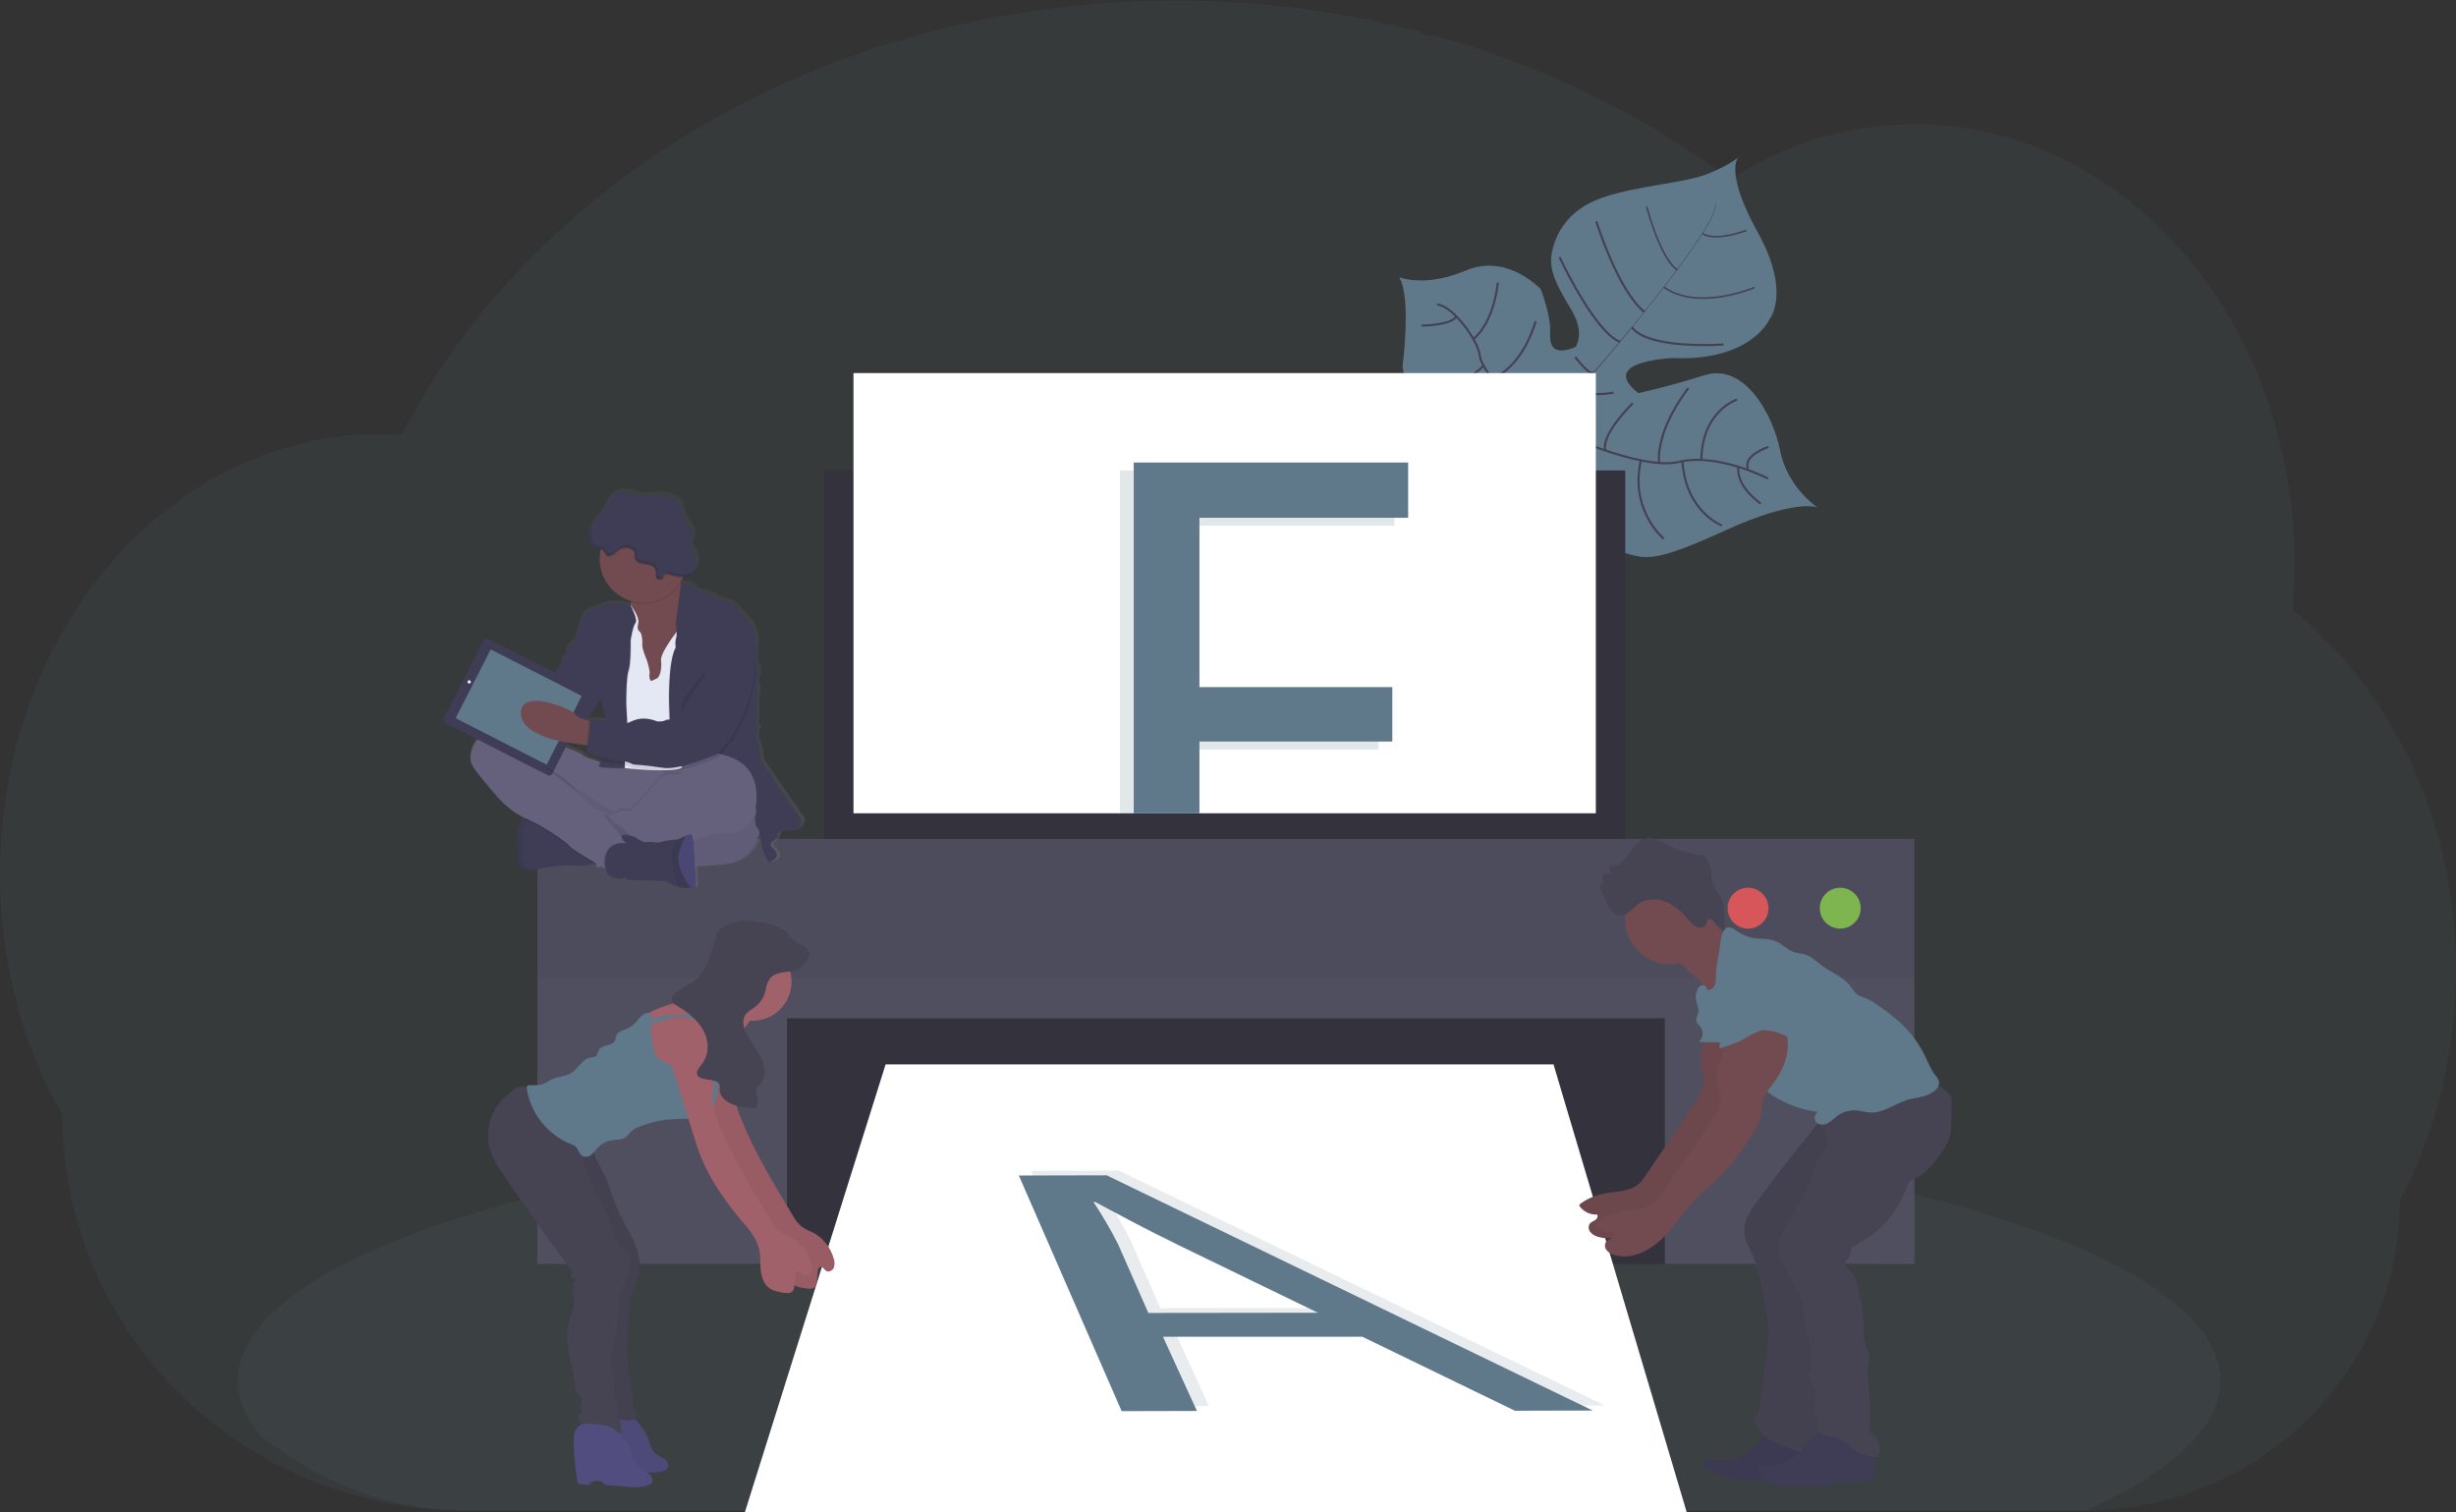 <?xml version="1.0" encoding="utf-8"?>
<!-- Generator: Adobe Illustrator 23.0.1, SVG Export Plug-In . SVG Version: 6.00 Build 0)  -->
<svg version="1.1" id="a281da36-03ff-4df9-8bcc-0ac71230b2d7"
	 xmlns="http://www.w3.org/2000/svg" xmlns:xlink="http://www.w3.org/1999/xlink" x="0px" y="0px" viewBox="0 0 1177.8 725.2"
	 style="enable-background:new 0 0 1177.8 725.2;" xml:space="preserve">
<rect x="0" y="0" width="1177.8" height="725.2" fill="#333333" stroke="none"/>
<style type="text/css">
	.st0{opacity:0.1;fill:#5F788A;enable-background:new    ;}
	.st1{fill:#5F788A;}
	.st2{fill:#444053;}
	.st3{fill:none;stroke:#444053;stroke-miterlimit:10;}
	.st4{fill:none;stroke:#444053;stroke-width:0.75;stroke-miterlimit:10;}
	.st5{fill:#33323D;}
	.st6{fill:#FFFFFF;}
	.st7{fill:#504F60;}
	.st8{opacity:0.1;fill:#33323D;enable-background:new    ;}
	.st9{opacity:0.8;fill:#8CCF4D;enable-background:new    ;}
	.st10{opacity:0.8;fill:#FA5959;enable-background:new    ;}
	.st11{fill:#714B4F;}
	.st12{opacity:5.000000e-02;enable-background:new    ;}
	.st13{fill:#3F3D56;}
	.st14{fill:#464353;}
	.st15{fill:url(#SVGID_1_);}
	.st16{fill:#65617D;}
	.st17{opacity:0.1;enable-background:new    ;}
	.st18{fill:#E3E8F4;}
	.st19{fill:#E6E8EC;}
	.st20{fill:#565387;}
	.st21{opacity:0.1;}
	.st22{fill:#A1616A;}
	.st23{fill:#514E7F;}
	.st24{opacity:0.14;}
	.st25{opacity:0.18;}
</style>
<title>printing invoices</title>
<path class="st0" d="M1177.8,465.3c0,19.6-2.4,39.2-7.1,58.2c-1.6,6.4-3.4,12.7-5.5,18.9c-2.6,7.6-5.6,15-8.9,22.3
	c-1.7,3.7-3.5,7.3-5.4,10.8c0,20.1-4.1,40-12.2,58.5c-14.6,33.1-40.5,59.8-73.2,75.4c-20.4,9.7-42.8,14.9-65.4,15H223.6
	c-34.6,0.1-68.5-9-98.4-26.3c-4.4-2.6-8.7-5.3-12.9-8.2c-9.1-6.3-17.7-13.3-25.6-21.1C76,658.4,66.5,646.7,58.6,634
	C39.9,604.3,30,569.9,30,534.8C11,501.5,0,461.7,0,418.9c0-54,17.6-103.3,46.4-140.5c6-7.8,12.6-15.1,19.7-21.9
	c7-6.7,14.5-12.9,22.5-18.5c6.4-4.4,13.1-8.5,20-12c2.9-1.5,5.8-2.9,8.7-4.1c2.6-1.1,5.2-2.2,7.9-3.2c3.2-1.2,6.4-2.3,9.7-3.3
	s6.5-1.9,9.6-2.7c4.7-1.1,9.4-2.1,14.2-2.8c4-0.6,8-1,12-1.3c3.2-0.2,6.4-0.4,9.6-0.4h1.8c3.6,0,7.1,0.1,10.6,0.4
	c0.4-0.7,0.8-1.5,1.1-2.2c1.4-2.7,2.9-5.3,4.3-7.9v-0.1c0.3-0.5,0.5-0.9,0.8-1.3c1.2-2.1,2.4-4.2,3.7-6.3c0.6-1,1.1-1.9,1.7-2.9
	c0.1-0.2,0.3-0.5,0.4-0.7c0.6-1,1.2-2,1.8-3c3.1-4.9,6.3-9.8,9.6-14.5c0.3-0.4,0.6-0.8,0.9-1.2c0.5-0.7,1-1.5,1.6-2.2
	c1.4-1.9,2.8-3.9,4.2-5.8c1-1.4,2-2.7,3.1-4c2.6-3.4,5.3-6.7,8-10s5.6-6.6,8.5-9.9c0.4-0.4,0.8-0.9,1.2-1.3l4.3-4.6l0,0
	c0.2-0.2,0.4-0.4,0.6-0.6l0,0c0.5-0.6,1-1.1,1.5-1.6c2.3-2.4,4.6-4.8,7-7.2c12.1-12,24.9-23.1,38.4-33.4c0.5-0.4,1.1-0.8,1.6-1.2
	c2.5-1.9,5.1-3.8,7.7-5.7c14.2-10.2,29-19.4,44.4-27.7c1.1-0.6,2.1-1.2,3.2-1.7c13.8-7.3,28-13.8,42.5-19.6c7.9-3.1,16-6,24.1-8.8
	c5.4-1.8,10.9-3.5,16.4-5c8.5-2.4,17.1-4.7,25.9-6.6c25.7-5.8,51.9-9.3,78.2-10.7c8-0.4,16.1-0.6,24.3-0.6
	c39.5-0.1,78.8,4.9,117,14.8c0.8,1.2,2.2,1.9,3.6,1.9h3.4c1.5,0.4,2.9,0.8,4.4,1.2c8.2,2.4,16.2,4.9,24.1,7.7l2,0.7
	c19.5,7,38.6,15.3,56.9,25c16.5,8.7,32.5,18.6,47.7,29.4c2.3,1.7,4.6,3.4,6.9,5.1c2.8-1.8,5.6-3.5,8.4-5.1
	c11-6.3,22.7-11.3,34.9-14.9c25.4-7.5,52.3-8.6,78.2-3.1c33.3,7.1,63.4,24.6,87.7,49.4c9.9,10.2,18.7,21.3,26.3,33.3
	c0.6,0.9,1.1,1.7,1.6,2.6c6.5,10.6,12.1,21.8,16.7,33.4c0.2,0.4,0.3,0.8,0.5,1.3c4.3,10.8,7.7,22,10.3,33.4c0.1,0.6,0.3,1.1,0.4,1.7
	c2.4,11,4.1,22.1,4.9,33.4c0,0.4,0,0.8,0.1,1.2c0.4,5.8,0.6,11.7,0.6,17.6c0,5.3-0.2,10.6-0.5,15.8c0,0.6-0.1,1.2-0.1,1.8
	c-0.1,1.5-0.2,3-0.3,4.5c7.6,6.2,14.8,12.9,21.4,20.2c2.9,3.2,5.7,6.5,8.5,9.9c8.3,10.4,15.6,21.6,21.8,33.4
	C1168.1,387.6,1177.8,425.1,1177.8,465.3z"/>
<path class="st0" d="M1064.8,662.1c0,22.7-23.6,44-64.7,62.3H223.6c-35.9,0-69.6-13-98.4-35.7c-7.3-8.6-11.1-17.5-11.1-26.7
	c0-24.2,26.6-46.7,72.7-65.8l0,0l1.3-0.5c13-5.3,27.5-10.4,43.4-15.1c0.4-0.1,0.8-0.2,1.2-0.4l0,0c12.6-3.7,26-7.2,40.2-10.5
	c0.5-0.1,0.9-0.2,1.3-0.3c5.5-1.3,11.1-2.5,16.8-3.7l0,0l2.2-0.5c41.5-8.6,88.8-15.5,140-20.1h0.1c7.2-0.7,14.4-1.3,21.8-1.8
	c8.1-0.7,16.4-1.2,24.7-1.7c6.4-0.4,12.8-0.8,19.3-1.1h0.1c29.2-1.5,59.3-2.2,90.2-2.2c76.3,0,148.3,4.7,212.2,13c0.1,0,0.1,0,0.2,0
	c9.8,1.3,19.5,2.6,28.9,4.1c2.7,0.4,5.4,0.8,8,1.3c10.6,1.7,20.9,3.5,31,5.4l0,0C988,584.7,1064.8,621.1,1064.8,662.1z"/>
<path class="st1" d="M871.5,243.3c0,0-10.6-4.3-44.2,11.1s-37.9,13.5-46.6,11.2s-13.6-2.9-22.9-15.8c0,0-6.6-35.7-13-41.3
	s-33.5,3.2-33.5,3.2s-32.5,7.5-38.7-36c0,0,4.4-32.7-1.6-42.8c0,0,12.1,5.2,32-3.2s35.9,9,35.9,9s5,13,4.5,20.8s2.7,10.7,12.2,6.9
	c0,0,4.7-6.6-1.9-17.6s-11.3-19.1-9.5-27.7s7.2-20.4,24.2-26.3s40.2-7,51.3-11.7s13.9-7.7,13.9-7.7s-6.8,6.9,9.3,35.9
	s5.8,41.6,5.8,41.6s-8.6,20.4-46.4,18.8c0,0-36.5,1.3-16.6,16.8c0,0,12.7-2.6,31.8-8.6s32.8,18.9,36.2,36.3S871.5,243.3,871.5,243.3
	z"/>
<path class="st2" d="M822.5,97.6l0.2-0.1c1.5,5.5-14.8,27.8-28.8,45.5l-0.2-0.1C813.4,118,823.6,101.9,822.5,97.6z"/>
<path class="st2" d="M794,142.6l0.1,0.2c-11.1,14.1-25.1,31-36.3,43.5c-1.1,1.2-2.1,2.4-3.2,3.7l-0.3-0.3c1-1.3,2.1-2.5,3.2-3.7
	C768.7,173.6,782.9,156.7,794,142.6z"/>
<path class="st2" d="M754.6,189.5l0.2,0.4c-20.4,25.5-21.7,65-21.8,65.3l-4.3-5C728.8,249.8,734.1,215.1,754.6,189.5z"/>
<path class="st3" d="M847.9,229.5c0,0-24-12.5-42.8-8s-61-15.9-61-15.9s-17.9-7.3-21.5-15.6c0,0-12.3-13-13-19.7
	S697,146.7,689.2,146"/>
<path class="st3" d="M844.4,241.5c0,0-12.1-8.2-10.7-17.7"/>
<path class="st3" d="M825.8,252c0,0-17.3-6.3-19-30.9"/>
<path class="st3" d="M797.9,258.4c0,0-16.5-13.7-11-37.7"/>
<path class="st3" d="M764.3,251.7c0,0-11-23.1-1.2-38.1"/>
<path class="st3" d="M848.1,214.3c0,0-12.5,4-9.8,10.6"/>
<path class="st3" d="M833,191.6c0,0-16.8,5.3-17.1,29"/>
<path class="st3" d="M809.7,186.1c0,0-15.3,18.8-14.1,35.9"/>
<path class="st3" d="M783,193.4c0,0-15.1,14.5-13.2,22.5"/>
<path class="st3" d="M773.8,188.3c0,0-14.2,2.5-16.2-2.1"/>
<path class="st3" d="M755.4,171.2c0,0,7.2,9.5,9,7.4"/>
<path class="st3" d="M826.5,165.2c0,0-35.8,2.6-43.9-8.2"/>
<path class="st3" d="M747.9,123.3c0,0,16.8,36.1,29,40.6"/>
<path class="st3" d="M765.5,106.1c0,0,10.3,33.2,23.1,43.5"/>
<path class="st4" d="M841.6,137.8c0,0-27.2,11.7-43.6-0.1"/>
<path class="st4" d="M789.7,99.1c0,0,6.2,24.4,14.6,30.3"/>
<path class="st4" d="M837.5,110.5c0,0-15.3,5.8-21,1.4"/>
<path class="st3" d="M742.3,179.2c0,0,0,21.3-5.8,22.8"/>
<path class="st3" d="M695,206.7c0,0,23,2,33.6-9.9"/>
<path class="st3" d="M736.4,154.1c0,0-5.6,21.5-20.9,27.4"/>
<path class="st3" d="M681.2,184c0,0,16.3,5.6,30.3-8.7"/>
<path class="st3" d="M718.3,135.5c0,0-1.5,18.3-11.5,26.9"/>
<path class="st3" d="M681.8,156.1c0,0,13.5,0.1,16.7-4.3"/>
<rect x="395.2" y="225.6" class="st5" width="384.2" height="193.9"/>
<rect x="275.5" y="478.4" class="st5" width="624.8" height="127.7"/>
<polygon class="st6" points="424.7,510.4 745,510.4 808.9,725.2 357.2,725.2 "/>
<polygon class="st7" points="257.7,402.3 257.7,468.6 257.7,482.6 257.7,606.1 377.4,606.1 377.4,488.3 798.4,488.3 798.4,606.1 
	918.1,606.1 918.1,482.6 918.1,468.6 918.1,402.3 "/>
<rect x="257.7" y="402.3" class="st8" width="660.4" height="66.3"/>
<circle class="st9" cx="882.5" cy="435.5" r="9.8"/>
<circle class="st10" cx="838.3" cy="435.5" r="9.8"/>
<path class="st11" d="M819.4,487.1c0.8,8.2-5.4,16.1-3.6,24.1c0.4,1.7,1.1,3.3,1.4,5c0.7,4.8-2.1,9.3-4.8,13.2l-23.2,34.2
	c-0.9,1.5-2,2.9-3.3,4.1c-4.5,4-11.1,3.5-16.9,4.7c-4.1,0.8-8,2.5-11.3,5c-0.3,0.2-0.4,0.7-0.2,1c2,2.7,5.1,4.2,8.4,4
	c0.6,0.8,0,2-0.8,2.6c-1.3,0.9-3,1.1-3.2,3.2c-0.1,0.7,0.1,1.5,0.4,2.1c0.9,1.4,2.4,2.4,4.1,2.8c8,2.5,16.7-1.9,22.8-7.7
	s10.3-13.3,16.3-19.3c3.3-3.3,7-6.2,10.4-9.4c6.7-6.4,12-14.2,17-22c1.7-2.3,2.9-4.8,3.7-7.5c0.6-2.7,0.3-5.5,1.1-8.1
	c0.9-3.5,3.5-6.2,5.6-9.1c4.1-5.7,6.9-12.6,6.3-19.6s-4.9-13.9-11.5-16.3c-2-0.8-4.3-1-6.4-0.4c-2.7,0.8-4.7,3.1-6.5,5.2l-4.4,5.1
	c-1.1,1.1-2,2.5-2.6,3.9c-0.6,1.5-0.2,3.2,0.9,4.3"/>
<path class="st12" d="M819.4,487.1c0.8,8.2-5.4,16.1-3.6,24.1c0.4,1.7,1.1,3.3,1.4,5c0.7,4.8-2.1,9.3-4.8,13.2l-23.2,34.2
	c-0.9,1.5-2,2.9-3.3,4.1c-4.5,4-11.1,3.5-16.9,4.7c-4.1,0.8-8,2.5-11.3,5c-0.3,0.2-0.4,0.7-0.2,1c2,2.7,5.1,4.2,8.4,4
	c0.6,0.8,0,2-0.8,2.6c-1.3,0.9-3,1.1-3.2,3.2c-0.1,0.7,0.1,1.5,0.4,2.1c0.9,1.4,2.4,2.4,4.1,2.8c8,2.5,16.7-1.9,22.8-7.7
	s10.3-13.3,16.3-19.3c3.3-3.3,7-6.2,10.4-9.4c6.7-6.4,12-14.2,17-22c1.7-2.3,2.9-4.8,3.7-7.5c0.6-2.7,0.3-5.5,1.1-8.1
	c0.9-3.5,3.5-6.2,5.6-9.1c4.1-5.7,6.9-12.6,6.3-19.6s-4.9-13.9-11.5-16.3c-2-0.8-4.3-1-6.4-0.4c-2.7,0.8-4.7,3.1-6.5,5.2l-4.4,5.1
	c-1.1,1.1-2,2.5-2.6,3.9c-0.6,1.5-0.2,3.2,0.9,4.3"/>
<path class="st13" d="M837,697.4c-5.1,3.1-11.4,3.3-17.3,2.6c-1-0.1-2.1-0.2-2.7,0.5c-0.9,1.1,0.2,2.6,1.2,3.5
	c3.5,2.6,7.6,4.3,11.9,4.9c3.8,0.5,7.7,0.8,11.6,0.8c10.6,0.2,21.3,0.4,31.8-1.2c0.6,0,1.2-0.2,1.7-0.5c0.7-0.5,1.1-1.2,1.3-2
	c0.7-2.7-0.7-5.7-2.8-7.5s-4.8-3-7.4-4l-9.2-3.6c-2.2-0.8-5.6-3.1-8-2.9C844.9,688.2,840.7,695.2,837,697.4z"/>
<path class="st12" d="M837,697.4c-5.1,3.1-11.4,3.3-17.3,2.6c-1-0.1-2.1-0.2-2.7,0.5c-0.9,1.1,0.2,2.6,1.2,3.5
	c3.5,2.6,7.6,4.3,11.9,4.9c3.8,0.5,7.7,0.8,11.6,0.8c10.6,0.2,21.3,0.4,31.8-1.2c0.6,0,1.2-0.2,1.7-0.5c0.7-0.5,1.1-1.2,1.3-2
	c0.7-2.7-0.7-5.7-2.8-7.5s-4.8-3-7.4-4l-9.2-3.6c-2.2-0.8-5.6-3.1-8-2.9C844.9,688.2,840.7,695.2,837,697.4z"/>
<path class="st14" d="M843.5,574.9c-3.8,5.1-7.8,11-6.9,17.3c0.5,3.4,2.4,6.4,3.8,9.6c1.8,4.3,3,8.8,3.9,13.4
	c1.4,6.7,2.9,13.4,3.8,20.2c1,7.7-3.7,29.9-4.1,37.6c-0.1,1.9-0.3,3.9-1.6,5.2c-0.5,0.5-1.2,1-1.4,1.7c-0.1,0.7,0,1.4,0.3,1.9
	c2.2,4.9,6.6,8.5,11.5,10.6s16.9,5.7,22.2,5.8c0.7,0.1,1.4,0,2.1-0.3c0.7-0.4,1.3-1.1,1.6-1.8c3.9-7.4,0.2-33.6,0.2-41.9
	c0-7,1.7-13.8,1.4-20.8c-0.3-5.6-1.7-11-2.3-16.6c-0.9-9.1,0.8-18.3,2.5-27.3c1.3-6.9,2.6-13.8,4.2-20.6c1-4.2,2.2-8.3,4.5-12
	c1.8-2.9,4.3-5.3,6.3-8c5.7-7.5,8.3-17,7.1-26.4c-0.1-0.9-13.3,3.3-14.5,3.8c-4.7,2-9.1,4.8-12.9,8.3c-3,2.9-5.5,6.8-8.1,10
	c-3.8,4.6-7.5,9.2-11.2,13.9C851.7,564.1,847.5,569.5,843.5,574.9z"/>
<path class="st12" d="M843.5,574.6c-3.8,5.1-7.8,11-6.9,17.3c0.5,3.4,2.4,6.4,3.8,9.6c1.8,4.3,3,8.8,3.9,13.4
	c1.4,6.7,2.9,13.4,3.8,20.2c1,7.7-3.7,29.9-4.1,37.6c-0.1,1.8-0.3,3.9-1.6,5.2c-0.5,0.5-1.2,1-1.4,1.7s0,1.4,0.3,2
	c2.2,4.9,6.6,8.5,11.5,10.6s16.9,4,22.2,4.2c0.7,0.1,1.4,0,2.1-0.3c0.7-0.4,1.3-1.1,1.6-1.8c3.9-7.4,0.2-31.9,0.2-40.3
	c0-7,1.7-13.8,1.4-20.8c-0.3-5.6-1.7-11-2.3-16.6c-0.9-9.1,0.8-18.3,2.5-27.2c1.3-6.9,2.6-13.8,4.2-20.6c1-4.2,2.2-8.3,4.5-12
	c1.8-2.9,4.3-5.3,6.3-7.9c5.7-7.5,8.3-17,7.1-26.4c-0.1-0.9-13.3,3.3-14.5,3.8c-4.7,2-9.1,4.8-12.9,8.3c-3,2.9-5.5,6.8-8.1,10
	c-3.8,4.6-7.5,9.2-11.2,13.9C851.6,563.8,847.5,569.2,843.5,574.6z"/>
<circle class="st11" cx="800.8" cy="440.9" r="21.5"/>
<path class="st11" d="M820.2,440c4,6.4,10.5,10.9,17.9,12.5l-1.6,5.9c-2.8,10.1-6,20.8-13.8,27.9c0.8-3.4-0.3-7.1-2.2-10.1
	c-2.1-2.9-4.5-5.4-7.3-7.6l-12.4-10.8c-0.4-0.3-0.7-0.6-0.9-1c-0.3-0.8-0.3-1.6,0-2.4c1.6-4.9,6.1-8,9.7-11.3
	c1.8-1.7,3.5-3.6,4.9-5.7C817,433.8,818.5,437.3,820.2,440z"/>
<path class="st14" d="M772.4,419.2l-0.5-4c3.4,0.9,6.6-2,8.8-5s4.2-6.5,7.5-7.8c4-1.5,8.3,0.9,12.1,2.9c4.3,2.4,9,3.9,13.9,4.5
	c0.8,0,1.6,0.2,2.3,0.4c2.5,0.9,3.7,4,4,6.9s0.3,5.9,1.5,8.4c0.9,1.9,2.5,3.3,3.5,5.2c2.6,5.1,0.1,12.1,2.9,17.1l-6.9-6.3
	c-0.6-0.6-1.5-1.2-2.2-0.7s-0.6,1.2-0.8,1.9c-0.7,2-3.1,2.6-4.9,1.8s-3.1-2.5-4.4-4c-3-3.6-6.7-6.8-11-8.3c-3.8-1.5-8-1.2-11.6,0.7
	c-3.2,1.8-5.6,6.1-9.5,6.2c-5.4,0.2-7.7-9.9-10.2-13.8c1.9-1.4,2.5-4,1.4-6.1C768.8,419,772.3,418.6,772.4,419.2z"/>
<path class="st13" d="M862.1,697.2c-4.3,3.8-9.8,5.9-15.5,5.8c-1.5,0-3.5,0.3-3.5,1.7c0,0.4,0.2,0.8,0.4,1.2c1.8,3,4.7,5.2,8,6.3
	c3.1,0.9,6.4,0.8,9.7,0.6l9.5-0.5c1.8-0.1,3.6-0.2,5.3-0.4s3.7-0.6,5.6-0.9c4.6-0.7,9.2-0.9,13.8-0.7c1.2,0,2.6,0,3.4-0.9
	s0.3-2.6,0.1-3.9c-0.6-2.7,0-5.6-0.5-8.4c-0.9-4.8-5.1-8.5-9.6-10.3c-4.3-1.6-11.8-3.5-15.8-0.8C868.6,689,866,693.7,862.1,697.2z"
	/>
<path class="st14" d="M871.5,535.6c0.8,4,4.7,7,4.8,11c0.1,3.2-2.2,6-3.9,8.8c-1.6,2.9-2.9,5.9-4,9c-3.2,8.1-7.1,15.8-11.7,23.2
	c-2.2,3.5-4.7,7.3-4.2,11.5c0.3,1.9,1,3.8,2,5.5l6.7,13.2c1.5,2.6,2.6,5.4,3.4,8.3c0.6,2.5,0.6,5.1,1,7.7c1,8.1,4.8,16.3,2.6,24.1
	c-0.2,0.7-0.9,1.5-1.4,1c2.2,4.1,4,8.2,3.8,12.9c-0.1,2.4-0.8,5,0.1,7.3c0.5,0.9,0.9,1.9,1,2.9c0,0.7-0.3,1.3-0.4,2
	c-0.2,1.9,1.5,3.4,3.3,4s3.7,0.5,5.5,1.1c3.5,1,5.9,4,8.9,6.1s6.6,3.2,10.2,3.3c0.5,0.1,1,0,1.5-0.3c0.5-0.5,0.8-1.1,0.8-1.8
	c0.3-3.4-1-6.7-3.7-8.8c-0.6-0.4-1-0.8-1.3-1.4c-0.2-0.5-0.2-1.1-0.1-1.6c0.5-7.3,0.4-14.6-0.4-21.8c-0.4-2.3-0.5-4.6-0.3-6.9
	c0.2-1.9,0.8-3.8,0.6-5.8s-1.2-3.7-1.8-5.5c-1-3.3-0.7-6.8-0.8-10.3c-0.2-6-1.5-11.9-2.9-17.7c-0.5-2.3-1.1-4.7-2.8-6.4
	c-1.4-1.4-3.6-2.8-3.1-4.8c0.3-0.7,0.7-1.4,1.3-1.9c1.3-1.6,1.9-3.7,1.6-5.8c1.2,0.3,2.5-0.3,3-1.4c10.8-5.1,19.5-15.3,23.4-26.6
	c0.2-0.8,0.6-1.6,1-2.4c1-1.4,2.7-2,4.3-2.8c4.8-2.4,8.2-7,11.3-11.5c1.8-2.6,3.6-5.3,4.3-8.3c0.4-2,0.6-4,0.6-6l0.3-10.4
	c0.1-0.7,0-1.4-0.2-2c-0.3-0.6-0.6-1.2-1.1-1.7c-2.9-3.1-6.8-5.2-11-6c-2.8-0.5-5.7-0.4-8.6-0.7c-5.6-0.5-11.1-2.2-16.6-1.8
	c-8.8,0.6-16.5,6.7-20.7,14.5C876.1,533.2,874.6,535.6,871.5,535.6z"/>
<path class="st1" d="M822.9,467.8c0.1,1.6-0.1,3.2-0.6,4.7c-0.7,1.5-2.4,2.6-3.9,2c0.5-1-0.8-2.2-1.9-2.1c-1.1,0.2-2,1-2.5,2.1
	c-0.7,1.5-1,3.2-0.7,4.8c0.3,2,1.5,4,1.2,6c-0.3,1.7-1.5,3.4-0.8,5c0.4,0.7,1,1.4,1.6,1.9c1.8,2.2,1.6,5.5-0.6,7.5l16.8,0.3
	c-0.6,2.8,0.6,5.7,2.1,8.2c8.2,13.9,22.4,23.1,38.3,25c-1.6,0.9-2.1,3-1.2,4.6c0.1,0.2,0.2,0.4,0.4,0.5c1.4,1.3,3.7,1.2,5.4,0.3
	s3.1-2.3,4.6-3.5c2.8-2,6.1-2.9,9.5-2.6c2.1,0.2,4.1,0.9,6.3,1c6.2,0.3,11.6-4.1,17.5-6c4.4-1.3,9.3-1.3,13-4.1
	c1.6-1.2,2.9-3.1,2.4-5c-0.4-1.1-1-2.1-1.8-2.9c-2.1-2.7-3.3-6-4.8-9.1c-3-6.1-7.1-11.6-12.1-16.2c-3.8-3.3-7.8-6.4-12-9.1
	c-1-0.8-2.1-1.4-3.3-2c-1.5-0.5-3-1.1-4.5-1.8c-2-1.2-3.1-3.4-4.6-5.2c-3.3-3.9-8.4-5.7-12.5-8.7c-2.8-2-5.2-4.7-8.5-5.7
	c-1.6-0.5-3.3-0.5-4.9-1c-3.6-1.1-6.3-4.3-9.8-5.6c-2.8-1-5.9-0.8-8.9-1.1c-3.3-0.4-6.4-1.6-9.1-3.5c-0.9-0.7-1.9-1.3-3-1.7
	c-4.5-1.4-4.9,7-5.3,9.9C824,459.2,822.9,463.5,822.9,467.8z"/>
<path class="st11" d="M827.3,495.9c0.8,8.2-5.4,16.1-3.6,24.1c0.4,1.7,1.1,3.3,1.4,5c0.8,4.8-2.1,9.3-4.8,13.2L797,572.3
	c-0.9,1.5-2,2.9-3.3,4.1c-4.5,4-11.1,3.5-16.9,4.7c-4.1,0.8-8,2.5-11.3,5c-0.3,0.2-0.4,0.7-0.2,1c1.9,2.7,5.1,4.2,8.4,4
	c0.6,0.8,0,2-0.8,2.6c-1.3,0.9-3,1.1-3.2,3.2c-0.1,0.7,0.1,1.5,0.4,2.1c0.9,1.4,2.4,2.4,4.1,2.8c8,2.5,16.7-1.9,22.8-7.7
	s10.3-13.3,16.3-19.3c3.3-3.3,7-6.2,10.3-9.4c6.7-6.4,12-14.2,17-22c1.6-2.3,2.9-4.8,3.7-7.5c0.6-2.7,0.3-5.5,1.1-8.1
	c0.9-3.5,3.5-6.2,5.6-9.1c4.1-5.7,6.9-12.6,6.3-19.6s-4.9-13.9-11.5-16.3c-2-0.8-4.3-1-6.4-0.4c-2.7,0.8-4.7,3.1-6.5,5.2l-4.4,5.1
	c-1.1,1.1-2,2.5-2.6,3.9c-0.6,1.5-0.2,3.2,0.9,4.3"/>
<path class="st1" d="M839,462.4c-3.1,0.2-6.4,0.5-8.6,2.7c-0.9,1-1.6,2.1-2.2,3.4c-2.1,4.3-4.1,8.7-4.3,13.5
	c-0.1,3.8,1,7.5,1.5,11.3c0.5,3.1-0.7,6.3-1,9.5c3.8-1.2,8.8-2.7,12.2-4.7c2.3-1.5,4.6-2.7,7.2-3.7c3.7-1.2,9.8,0.9,13.2,2.6
	c0.2-2.4-1.6-6.7-1.4-9.1c0-1,0.2-2,0.5-3c0.5-1,1.1-2,1.8-2.9c2.7-4.4,2.3-10.1-1.1-14c-3.1-3.5-7.9-4.8-12.5-5.3
	c-2.9-0.3-5.8-0.4-8.7-0.3"/>
<linearGradient id="SVGID_1_" gradientUnits="userSpaceOnUse" x1="316.863" y1="576.42" x2="316.863" y2="385.581" gradientTransform="matrix(1 0 0 1 -11.09 -151.42)">
	<stop  offset="0" style="stop-color:#808080;stop-opacity:0.25"/>
	<stop  offset="0.54" style="stop-color:#808080;stop-opacity:0.12"/>
	<stop  offset="1" style="stop-color:#808080;stop-opacity:0.1"/>
</linearGradient>
<path class="st15" d="M386,392.4l-19.7-28.6c0,0-0.4-7.1-1.7-8.7s-0.3-5.3-0.3-5.3s1.4-2,0.2-2.2c-1.2-0.2-0.2-4.7-0.2-4.7l-0.1-7.2
	c0,0,1.1-6.9,0.2-8.5c-0.6-0.9-0.5-2.1,0.1-3c0,0,1.1-4,0-5s-0.8-7.2-0.6-12c0.3-4.9-1.9-7.6-1.9-8.4s-7.3-7.9-7.3-8.6
	c0-0.6-4.6-3.3-7.4-4s-4.1-1.3-4-1.7s-4.3-1.8-4.3-1.8s-3.9-0.3-5.4-2.2s-6-2.5-6.1-2.5l-0.1-0.4c0-0.1,0-0.3-0.1-0.4
	c0.4-0.6,0.7-1.2,1-1.8l0.3-0.6c1.6,0,3.2-0.5,4.5-1.4c1.3-1.1,2.1-2.7,2.2-4.4c0.1-1.7-0.3-3.4-1.1-4.9c-0.8-1.7-2-3.4-1.6-5.2
	c0.2-0.8,0.6-1.5,0.9-2.2c0.4-1.5,0.1-3-0.7-4.4c-0.7-1.3-1.7-2.5-2.5-3.8c-1-1.7-1.7-3.5-2-5.4c-0.1-1-0.3-2-0.7-2.9
	c-0.4-0.7-1-1.2-1.6-1.6c-2.9-2.1-6.4-3.1-9.9-3c-2.5,0.1-5,0.8-7.5,0.5c-1.5-0.3-3-0.6-4.4-1.1c-3.1-0.9-6.7-1.3-9.4,0.5
	s-3.8,5.3-5.6,8c-1.6,2.4-4,4.4-5.2,7v-0.1c-0.3,0.6-0.5,1.2-0.7,1.9c-0.3,2-0.2,4.1,0.4,6.1c0.1,1.1,0.7,2,1.5,2.7
	c0.9,0.6,2.2,0.5,3.2,0.6l-0.1,0.5c-2.2,10.7,4.1,21.4,14.6,24.5c0,0.2,0,0.4,0,0.6c0,0.5,0,1.1-0.1,1.6l0,0c0,0-9.3-1.9-11.8-0.6
	s-7.4,2.3-8.1,3s-2.6,0.2-4.2,4.5s-1.8,8.7-4,10.8c-2.2,2-3.2,3.4-3.3,4.9c-0.1,1.5,0.3,1.8-0.5,2.3s-2,2.4-1.7,3.1
	c0.3,1-0.1,2.1-1,2.8c-0.9,0.6-1.4,1.7-1.3,2.8c0,0-0.6,2-1.9,2.5s-2.1,3.5-2.1,3.5L259,333l-8.3-9.2c-1.3-1.4-3.5-1.5-4.9-0.3
	l-4.1,3.7c-1.6,0.4-3,1.2-4.1,2.4c-0.9,0.9-1.6,2-2.1,3.1l-2.2,2c-1.4,1.8-1.7,4.2-0.6,6.3l5.3,5.9l0,0c-1.9,0.2-3.7,0.9-5.1,2.1
	c-7.9,7-8,13.4-6.8,16.4s11.2,14.3,11.2,14.3s5.8,7.6,14.3,11.6l0,0l-0.1,0.1c-0.2,0.2-0.3,0.4-0.5,0.6l-0.1,0.2l-0.1,0.2l-0.1,0.2
	c0,0.1-0.1,0.1-0.1,0.2l-0.2,0.3c0,0.1-0.1,0.1-0.1,0.2c-0.1,0.1-0.1,0.2-0.2,0.4c0,0,0,0.1-0.1,0.1c-0.1,0.2-0.2,0.3-0.2,0.5
	l-0.1,0.2c0,0.1-0.1,0.2-0.1,0.4c0,0.1-0.1,0.2-0.1,0.2l-0.1,0.4c0,0.1-0.1,0.2-0.1,0.3c0,0.1-0.1,0.3-0.1,0.4s0,0.2-0.1,0.3
	c0,0.1-0.1,0.4-0.1,0.7c0,0.1,0,0.2,0,0.3c0,0.1,0,0.3-0.1,0.5c0,0.2,0,0.2,0,0.3l-0.1,0.5v0.4c0,0.2,0,0.3,0,0.5s0,0.2,0,0.3
	c0,0.3,0,0.6,0,0.9c-0.2,10.8,0.5,12.3,0.5,12.3c0.8,2,2.7,3.4,4.9,3.7c0.5,0,1.1,0,1.6-0.1c4.8-0.8,16-2.8,20-2
	c2.4,0.4,6.8-0.2,9.9-0.8l0.8-0.2l0.6,1.8l1.8-0.5l1.5,0.9l1,0.6c1.8,6.2,9.2,4.1,9.2,4.1l1.8,1l17.8,0.5c2,1.2,4.1,2.2,6.3,3
	c0.3,0.1,0.6,0.2,0.9,0.2c1.7,0.1,3.3,0.2,5,0.1c1.4,0,2.4-0.1,2.4-0.1s-0.2-4.8-0.4-10.2c5.5-0.1,11-0.6,16.5-1.4
	c9.5-1.7,13.5-10.3,14.9-14.9c0.4,1.9,0.7,3.8,0.9,5.7c0.4,1.7,0.9,3.4,1.5,5c0.5,1.3,1.2,2.5,2,3.7c7-2.4,2.8-6,1.3-7.5
	s1-2.9,1-2.9s1.9-1.3,1.8-2.5s-0.3-2.5,6-2.4C386.4,397.6,386,392.4,386,392.4z M288.7,333.7c0.1,0.5,1,6.2,1.7,7.7
	c0.2,1,0.3,2,0.2,3c-3.7-0.3-7.6-0.5-7.6-0.5c0.1,0.1,0.2,0.3,0.2,0.5l-0.6-0.1l-0.8-0.2L288.7,333.7L288.7,333.7z M275.1,355.2
	l6.4,1l0.5,0.1c-0.2,1-0.3,2-0.3,3c0,0.1,0.1,0.2,0.4,0.3c-0.1,0.5-0.1,1-0.1,1.5c0.1,0.5,3.1,1.6,6.5,2.5c0,0.2-0.1,0.4-0.1,0.5
	l0,0c-3-1.6-7.8-2.3-8.4-3.5s-16.9-6.9-16.9-6.9l-1.6-0.8l4.3,0.8l1.2-0.1C269.7,354.4,272.4,354.9,275.1,355.2z"/>
<path class="st16" d="M365,396.4c0,0-2.5,15.4-15.5,17.7c-13,2.3-56.3,1.8-56.3,1.8s-24.8-3.6-33.7-24.5c-8.9-20.9-14.7-29.2-7-29.6
	c7.7-0.4,49.1,14,51.4,14.2C306.3,376.2,367.3,344.2,365,396.4z"/>
<path class="st12" d="M365,396.4c0,0-2.5,15.4-15.5,17.7c-13,2.3-56.3,1.8-56.3,1.8s-24.8-3.6-33.7-24.5c-8.9-20.9-14.7-29.2-7-29.6
	c7.7-0.4,49.1,14,51.4,14.2C306.3,376.2,367.3,344.2,365,396.4z"/>
<path class="st13" d="M248.9,413.6c0.8,2,2.7,3.4,4.8,3.6c0.5,0,1.1,0,1.6-0.1c4.8-0.8,15.9-2.7,19.8-2c2.4,0.4,6.7-0.2,9.8-0.8
	c2.1-0.4,3.6-0.8,3.6-0.8s-3.7-12.2-4.1-12.5c-0.4-0.4-16.5-10-16.5-10l-12.7-0.9l0,0c-1.7,0.3-3.2,1.2-4.3,2.5
	c-1.3,1.6-2.5,4.3-2.6,8.6C248.3,412,248.9,413.6,248.9,413.6z"/>
<path class="st12" d="M248.9,413.6c0.8,2,2.7,3.4,4.8,3.6c-1.2-1.6-2.4-3.3-3.4-5l0.1-8.9c-0.5-4.9,1.3-9.8,5-13.1l0,0
	c0,0-6.7,0.5-6.9,11.1S248.9,413.6,248.9,413.6z"/>
<path class="st17" d="M303.8,394.2l11.8-9.2l18.5-18.3l-5-0.2c-0.8,0.5-2.9,2-2.9,3.8c-0.1,2.2-5,0.2-7.6,1.4
	c-2.6,1.3-15.1,17.3-17.3,17.2s-3.9-1.1-4.9,0.5l-0.1,0.1L303.8,394.2z"/>
<path class="st17" d="M251,392.7c0.4,0.2,0.9,0.4,1.3,0.6c9,3.8,20,11.9,20.8,13.3c0.5,0.9,6.9,4.8,11.9,7.7
	c2.1-0.4,3.6-0.8,3.6-0.8s-3.7-12.2-4.1-12.5c-0.4-0.4-16.5-10-16.5-10l-12.7-0.9l0,0C253.6,390.4,252.1,391.3,251,392.7z"/>
<path class="st16" d="M226.2,366.5c1.2,2.9,11.1,14.2,11.1,14.2s6.3,8.2,15.3,12s20,11.9,20.8,13.3c0.5,0.9,7.7,5.2,12.7,8.2
	l1.1,0.7l2.5,1.5l1.3,0.8c0,0,3.1-2.5,6.1-4.9c3-2.5,6-4.9,6-5s1.3-3.4,1-3.6s-0.8-1.4-1.9-2.8c-1.2-1.6-2.8-2.9-4.6-3.8
	c-2.7-1.4-4.8-3.6-6-6.3c0,0-0.4-0.3-1-0.7c-1.2-0.9-2.6-1.5-4.1-1.8c-2-0.3-5.8-4.4-5.8-4.4c-1.5-1-2.7-2.2-3.6-3.7
	c-1-2-15.1-11.7-16.4-12.6l34.3,22.1l8.2,5.3l11.8-9.2l18.5-18.3l-6.1-0.3c-9-0.4-25-1-27-0.5c-1.6,0.4-3.3,0.5-5,0.3
	c0,0-4.6,0.2-7.6-1.4s-7.8-2.3-8.3-3.5s-16.7-6.8-16.7-6.8s-22-11.7-29.9-4.8S225,363.6,226.2,366.5z"/>
<path class="st11" d="M297.1,299.5l2.8,9.4l3.7,21.2L317,331l3.8-6.4l3.9-6.4c0,0,2.4-8.6,4.2-16.8c1.5-7.3,2.5-14.5,0.9-15.2
	c-1.5-0.7-2.5-3.2-3.1-5.8c-0.1-0.3-0.1-0.7-0.2-1c-0.4-2.2-0.7-4.5-0.9-6.8c0,0-28.1-1.5-24.2,10.1c0.7,2,1.1,4.1,1.1,6.2
	c0,0.5,0,1.1-0.1,1.6C302,294,300.1,297.3,297.1,299.5z"/>
<path class="st18" d="M291.3,297.9l1,16l2.3,13.6l2.6,6.3l2.3,34.5c0,0,22,2.5,27.4,0c0.4-0.2,0.7-0.4,1-0.8
	c6.5-9.8,4.4-38.1,4.4-38.1l2.5-18.3l-1.6-9.5l-4-0.4l-3.1-0.3c0,0-0.7,0.8-1.7,2.2c-2.7,3.6-7.7,10.6-7.4,13.5
	c0.5,4-0.5,8.1-2.1,8.8c-1.6,0.6-2.8,1.7-3.1,0.6c-0.4-0.9-0.5-1.9-0.3-2.9c0.3-1.6-1.2-6.3-1.2-6.3s-2.5-5.6-2.3-7.9
	s-0.3-5.1-1-5.8s-1.7-1.3-0.9-4.2c0.8-2.9-3.6-8.6-3.6-8.6L291.3,297.9z"/>
<path class="st17" d="M320.4,337.8l0.9,27.3l5.3,2.9c0.4-0.2,0.7-0.4,1-0.8c6.5-9.8,4.4-38.1,4.4-38.1l2.5-18.3l-1.6-9.5l-4-0.4
	c1.5-7.3,2.5-14.4,0.9-15.2c-1.5-0.7-2.5-3.2-3.1-5.8l0,0l-2.9,19.3c0,0,0.2,1.7,0.3,3.5c0.1,1.1,0,2.3-0.2,3.4
	c-0.4,1.5-0.4,3.1-0.2,4.6c-1.6,2.9-2.5,8.3-2.9,13.5C320.2,331.3,320.4,337.8,320.4,337.8z"/>
<path class="st13" d="M326.6,279.6c0,0,4.6,0.6,6.1,2.5s5.3,2.2,5.3,2.2s4.4,1.5,4.3,1.8c-0.1,0.4,1.3,0.9,4,1.6s7.3,3.4,7.3,4
	s7.2,7.8,7.2,8.5s2.2,3.5,1.9,8.3c-0.3,4.8-0.5,11,0.5,12s0,4.9,0,4.9c-0.6,0.9-0.6,2-0.1,2.9c0.9,1.6-0.2,8.5-0.2,8.5l0.1,7.1
	c0,0-1,4.5,0.2,4.7s-0.2,2.2-0.2,2.2s-1,3.6,0.3,5.3c1.3,1.6,1.6,8.7,1.6,8.7l19.5,28.4c0,0,0.3,5.2-5.9,5.1
	c-6.2-0.1-6.1,1.2-5.9,2.4s-1.7,2.5-1.7,2.5s-2.5,1.3-1,2.8s5.7,5.1-1.3,7.5c-0.8-1.1-1.5-2.4-2-3.7c-0.6-1.6-1.1-3.3-1.5-4.9
	c0,0-0.6-7-1.9-7.9s-1.1-5.3-1.1-5.3s1.8-3.6-0.7-5s-39.6-22-39.6-22l-0.9-27.3c0,0-0.6-20.2,3.2-27c-0.3-1.5-0.2-3.1,0.2-4.6
	c0.6-1.6-0.1-6.9-0.1-6.9L326.6,279.6z"/>
<path class="st17" d="M302.7,290.6c0,0-9.2-1.9-11.6-0.6s-7.3,2.3-8,3s-2.5,0.2-4.2,4.5s-1.8,8.7-3.9,10.7s-3.2,3.4-3.3,4.8
	c-0.1,1.5,0.3,1.8-0.5,2.3s-2,2.4-1.6,3.1s19,16.8,19,16.8s0.9,6.1,1.7,7.7c0.8,1.5-0.9,22.9-2.7,24.4s12.3,1.3,12.3,1.3
	s0.6-14,1.2-14.8s-0.4-15.7-0.4-15.7s-0.1-12.8,1.1-16.2s1-14.6,1-14.6s1-6.7,2.3-8.3S302.7,290.6,302.7,290.6z"/>
<path class="st13" d="M302.4,290.3c0,0-9.2-1.9-11.6-0.6s-7.3,2.3-8,3s-2.6,0.2-4.2,4.5s-1.8,8.7-3.9,10.7s-3.2,3.4-3.3,4.8
	c-0.1,1.5,0.3,1.8-0.5,2.3s-2,2.4-1.6,3.1s19,16.8,19,16.8s0.9,6.1,1.7,7.7c0.8,1.5-0.9,22.9-2.8,24.4s12.3,1.3,12.3,1.3
	s0.6-14,1.2-14.8s-0.4-15.7-0.4-15.7s-0.1-12.8,1.1-16.2s1-14.6,1-14.6s1-6.7,2.3-8.3S302.4,290.3,302.4,290.3z"/>
<path class="st17" d="M301.5,282.6c0.7,2,1.1,4.1,1.1,6.2c9.2,2.7,19.1-1.2,24-9.5c-0.4-2.2-0.7-4.5-0.9-6.8
	C325.6,272.4,297.5,271,301.5,282.6z"/>
<path class="st11" d="M287.6,268.1c0,11.6,9.4,20.9,20.9,20.9s20.9-9.4,20.9-20.9s-9.4-20.9-20.9-20.9c-9.9,0-18.4,6.9-20.5,16.6
	C287.7,265.2,287.6,266.7,287.6,268.1z"/>
<path class="st13" d="M274.1,316.6l-5,1.5c0.3,1-0.1,2.1-1,2.7s-1.4,1.7-1.3,2.7c0,0-0.5,2-1.8,2.5s-2.1,3.5-2.1,3.5l-4.2,4.8
	c0,0-1.6,1.3-1.3,1.9s-1.6,0.8-1.6,0.8l1,16.3l8.7,1.6l5.4-0.5l4.4-1.6l3.8-2.3l1.7-4.5l7.7-11.7L274.1,316.6z"/>
<path class="st11" d="M257.1,338.4c0,0-11.1-16.1-19.5-7.4c-8.3,8.7,3.4,22.8,6.1,22.3c2.7-0.5,15.8-1.2,15.8-1.2L257.1,338.4z"/>
<path class="st13" d="M234.1,306.3l49.2,25.1c0.8,0.4,1.1,1.3,0.7,2.1l-19.2,37.6c-0.4,0.8-1.3,1.1-2.1,0.7l-49.2-25.1
	c-0.8-0.4-1.1-1.3-0.7-2.1L232,307C232.4,306.2,233.3,305.9,234.1,306.3z"/>
<rect x="230" y="314.5" transform="matrix(0.455 -0.891 0.891 0.455 -166.375 406.222)" class="st1" width="37" height="49"/>
<circle class="st19" cx="225" cy="327" r="0.8"/>
<circle class="st19" cx="272.2" cy="351.2" r="1.3"/>
<path class="st11" d="M249.8,341.8c-0.1,12.1,24.8,14.6,24.8,14.6l6.4,1l2.9,0.5l1.2-11.8c0,0-1.3-0.2-2.9-0.6
	c-2.4-0.6-5.5-1.5-6.2-2.9C274.9,340.3,249.9,329.7,249.8,341.8z"/>
<path class="st17" d="M288,263.8c0.6,0,1.1,0.3,1.5,0.7c0.7,0.8,0.7,2.1,1.7,2.5c0.3,0.1,0.7,0.2,1.1,0.1c2.4-0.3,3.8-3.1,6.2-3.8
	c1.4-0.3,2.8-0.2,4.1,0.4c0.5,0.2,1,0.5,1.4,0.9c0.8,1,0.2,2.5,0.6,3.7c0.5,1.7,2.5,2.4,4.3,2.6s3.7,0.3,4.9,1.7
	c0.8,1,1.1,2.3,0.9,3.5c-0.1,0.4-0.1,0.9,0,1.3c0.5,1.4,2.9,1.2,3.5,0.1c0.5-0.8,0.3-1.4,1.4-1.7c0.8-0.1,1.5,0.1,2.2,0.4
	c1.9,0.6,3.8,0.9,5.8,0.9c4.9-10.5,0.4-22.9-10.1-27.8s-22.9-0.4-27.8,10.1C288.9,260.7,288.4,262.2,288,263.8L288,263.8z"/>
<path class="st13" d="M314.5,276.8c-0.1-0.4-0.1-0.9,0-1.3c0.2-1.2-0.1-2.5-0.9-3.5c-1.2-1.3-3.1-1.5-4.9-1.7s-3.8-0.9-4.3-2.6
	c-0.4-1.2,0.2-2.7-0.6-3.7c-0.4-0.4-0.8-0.7-1.4-0.9c-1.3-0.6-2.7-0.7-4.1-0.4c-2.3,0.8-3.7,3.5-6.2,3.8c-0.4,0.1-0.7,0-1.1-0.1
	c-0.9-0.5-1-1.8-1.7-2.5c-1.1-1.2-3.2-0.4-4.6-1.3c-0.8-0.7-1.3-1.7-1.5-2.7c-0.6-2-0.7-4-0.4-6.1c0.8-3.4,3.8-5.7,5.8-8.6
	c1.8-2.7,2.8-6.1,5.5-7.9s6.2-1.4,9.3-0.5c1.4,0.5,2.9,0.9,4.3,1.1c2.5,0.3,5-0.4,7.4-0.5c3.5-0.1,7,0.9,9.8,3
	c0.6,0.4,1.2,1,1.6,1.6c0.4,0.9,0.7,1.9,0.7,2.9c0.3,1.9,0.9,3.7,1.9,5.3c0.8,1.3,1.7,2.5,2.4,3.8c0.8,1.3,1,2.9,0.7,4.3
	c-0.2,0.8-0.7,1.4-0.9,2.2c-0.4,1.8,0.8,3.5,1.6,5.1c0.8,1.5,1.1,3.2,1.1,4.9c-0.1,1.7-0.9,3.3-2.2,4.4c-1.4,0.9-3,1.4-4.6,1.4
	c-2,0.1-4-0.2-5.9-0.9c-0.7-0.3-1.5-0.4-2.2-0.4c-1.1,0.2-0.9,0.9-1.4,1.7C317.4,278,315,278.2,314.5,276.8z"/>
<path class="st17" d="M303.3,394.7l11.8-9.2l18.5-18.3l-6.1-0.3c-0.7,0.6-1.2,1.5-1.3,2.5c-0.1,2.2-5,0.1-7.6,1.4
	s-15.1,17.3-17.3,17.2s-3.9-1.1-4.9,0.4l-0.1,0.1c-0.4,0.4-0.9,0.7-1.4,0.8L303.3,394.7z"/>
<path class="st16" d="M279.5,394.1l5.9,18.9l0.9,3l2.8-0.8l6.2-1.7l27.7-7.6c3.5-0.2,6.9-1.1,10-2.7c5.2-2.9,11.2-4.2,17.2-3.8
	c3.7,0.3,7.7-1.2,11.1-7.5c0,0,7.7-22.6-11.7-29.1s-20.3,3.5-20.3,3.5l-0.3,0.2c-0.8,0.5-2.9,2-2.9,3.8c-0.1,2.2-5,0.2-7.6,1.4
	c-2.6,1.3-15.1,17.3-17.3,17.2s-3.9-1.1-4.9,0.5l-0.1,0.1c-0.7,0.9-2.7,1.1-4.1,1.2c-0.4,0-0.8,0-1.3,0h-0.2l-1.4,0.4L279.5,394.1z"
	/>
<path class="st17" d="M281.1,357.4l2.9,0.5l1.2-11.8c0,0-1.3-0.2-2.9-0.6C282.6,347.1,281.6,353.5,281.1,357.4z"/>
<path class="st17" d="M355.8,302.3c0,0,8.5-2.5,6.4,21.6c-1.5,14.7-7.7,28.6-17.8,39.4c0,0-18.1,7.9-26.2,6.7
	c-8.1-1.3-14.1-1.5-14.1-1.5c-2.6-1.3-5.4-2-8.2-2.2c-4.6-0.2-14.1-3-14.3-3.9s2.4-14.3,1.3-15.3c0,0,12.8,0.5,14.1,1.4
	c1.3,0.9,3.1,0.3,4.5,0s5.6-3.9,13.9-0.7c0,0,2.8,0.3,3.9-0.5c0.9-0.4,1.9-0.5,2.9-0.2c0.7-0.2,1.4-0.6,2-1c0.3-0.4,2.5,0,2.5,0
	c0.5,0.2,1.1,0,1.3-0.5v-0.1c0.3-0.7,0.7-1.4,1.3-2c0,0,2.5-13.9,7.1-19.1c0.8-0.7,1.1-1.7,1-2.7
	C336.8,320.2,344.8,299.4,355.8,302.3z"/>
<path class="st13" d="M355.5,300.5c0,0,8.5-2.5,6.4,21.6c-1.5,14.7-7.7,28.6-17.8,39.4c0,0-18.1,8-26.2,6.7s-14.1-1.6-14.1-1.6
	c-2.6-1.3-5.4-2-8.2-2.2c-4.6-0.2-14.2-3-14.3-3.9s2.4-14.3,1.3-15.4c0,0,12.8,0.5,14.1,1.5c1.3,0.9,3.1,0.3,4.5,0s5.6-3.9,13.9-0.7
	c0,0,2.8,0.3,3.9-0.5c0.9-0.4,1.9-0.5,2.9-0.2c0.7-0.2,1.4-0.6,2-1c0.3-0.4,2.5,0,2.5,0c0.5,0.2,1.1,0,1.3-0.5v-0.1
	c0.3-0.7,0.7-1.4,1.3-2c0,0,2.5-13.9,7.1-19.1c0.8-0.7,1.1-1.7,1-2.6C336.6,318.4,344.6,297.6,355.5,300.5z"/>
<path class="st17" d="M289.6,391.1l12.1,14.6l0.1-0.1c0.1-0.3,1.3-3.4,1-3.6s-2.4-4.8-6.6-6.7c-2.1-1-3.9-2.7-5.2-4.7L289.6,391.1z"
	/>
<path class="st17" d="M289.7,416.4l1.3,0.8c0,0,3.1-2.5,6.1-4.9c3-2.5,6-4.9,6-5s1.3-3.4,1-3.6s-0.8-1.4-1.9-2.8
	c-8.2-2.3-3,3.4-2.3,3.7c0,0-10-2.3-10.5,8.6C289.4,414.1,289.5,415.3,289.7,416.4z"/>
<path class="st13" d="M299.8,421l1.7,1l17.6,0.5c2,1.2,4.1,2.2,6.2,3c0.3,0.1,0.6,0.1,0.9,0.2c1.6,0.1,3.3,0.2,4.9,0.1
	c1.4,0,2.4-0.1,2.4-0.1s-0.8-22.2-1.5-24.6c-0.3-1.1-1.8-0.9-3.2-0.3c-1.1,0.4-2.2,1-3.2,1.6c0,0-7.5,0.7-8.7,1.4
	c-1.2,0.6-4.6-0.4-6.7,0s-5.9-2.5-5.9-2.5c-10.2-3.4-4.5,2.9-3.7,3.2c0,0-10-2.3-10.5,8.6C289.8,423.8,299.8,421,299.8,421z"/>
<path class="st20" d="M325.3,412.4c0.2,4.6,3.8,10.3,5.9,13.3c1.4,0,2.4-0.1,2.4-0.1s-0.8-22.2-1.5-24.6c-0.3-1.1-1.8-0.9-3.2-0.3
	C327.1,404,325.1,408.7,325.3,412.4z"/>
<path class="st17" d="M325.3,412.4c0.2,4.6,3.8,10.3,5.9,13.3c1.4,0,2.4-0.1,2.4-0.1s-0.8-22.2-1.5-24.6c-0.3-1.1-1.8-0.9-3.2-0.3
	C327.1,404,325.1,408.7,325.3,412.4z"/>
<path class="st12" d="M322.3,413c1.2,4.4,1.2,9.4,3.1,12.4c0.3,0.1,0.6,0.1,0.9,0.2c1.6,0.1,3.3,0.2,4.9,0.1c1.4,0,2.4-0.1,2.4-0.1
	s-0.8-22.2-1.5-24.6c-0.3-1.1-1.8-0.9-3.2-0.3c-1.1,0.4-2.2,1-3.2,1.6C325.7,402.3,320.7,407.3,322.3,413z"/>
<path class="st17" d="M261.5,367.9c0,0,8.8,2.8,16.2,12.9L261.5,367.9z"/>
<g class="st21">
	<path d="M332.6,258.3c0,0.1,0,0.1,0,0.2c-0.1,0.3-0.2,0.5-0.3,0.8C332.3,258.9,332.5,258.6,332.6,258.3z"/>
	<path d="M283.1,253.9c0.1-0.6,0.4-1.3,0.7-1.8c0,0.1-0.1,0.3-0.1,0.5c-0.3,2-0.2,4.1,0.4,6.1c0.1,1.1,0.7,2,1.5,2.7
		c1.4,0.9,3.5,0.1,4.6,1.3c0.7,0.8,0.7,2.1,1.7,2.5c0.3,0.1,0.7,0.2,1.1,0.1c2.4-0.3,3.8-3.1,6.2-3.8c1.4-0.4,2.8-0.2,4.1,0.4
		c0.5,0.2,1,0.5,1.4,0.9c0.8,1,0.2,2.5,0.6,3.7c0.5,1.7,2.5,2.4,4.3,2.6s3.7,0.4,4.9,1.7c0.8,1,1.1,2.3,0.9,3.5
		c-0.1,0.4-0.1,0.9,0,1.3c0.5,1.4,2.9,1.2,3.5,0.1c0.5-0.8,0.3-1.4,1.4-1.7c0.8-0.1,1.5,0.1,2.2,0.4c1.9,0.6,3.9,1,5.9,0.9
		c1.7,0,3.3-0.5,4.6-1.4c0.6-0.5,1.1-1.1,1.4-1.7c-0.3,1.2-1,2.3-2,3.1c-1.4,0.9-3,1.4-4.6,1.4c-2,0.1-4-0.2-5.9-0.9
		c-0.7-0.3-1.5-0.4-2.2-0.4c-1.1,0.2-0.9,0.9-1.4,1.7c-0.6,1.1-3,1.3-3.5-0.1c-0.1-0.4-0.1-0.9,0-1.3c0.2-1.2-0.1-2.5-0.9-3.5
		c-1.2-1.3-3.1-1.5-4.9-1.7s-3.8-0.9-4.3-2.6c-0.4-1.2,0.2-2.7-0.6-3.7c-0.4-0.4-0.8-0.7-1.4-0.9c-1.3-0.6-2.7-0.7-4.1-0.4
		c-2.3,0.8-3.7,3.5-6.2,3.8c-0.4,0.1-0.7,0-1.1-0.1c-0.9-0.5-1-1.8-1.7-2.5c-1.1-1.2-3.2-0.4-4.6-1.3c-0.8-0.7-1.3-1.7-1.5-2.7
		C282.8,258,282.7,255.9,283.1,253.9z"/>
</g>
<path class="st17" d="M334,327c-1.7,2.3-3.6,4.4-5.1,6.7c-1.6,2.3-2.4,5.2-2.2,8c1.5-1.6,2.2-3.8,3.2-5.7c1.6-3.3,4.1-6.2,6.1-9.2
	c0.4-0.6,2.9-4,1.6-4.1C336.7,322.5,334.6,326.2,334,327z"/>
<path class="st22" d="M343,541c1.2,3.9,2.4,7.8,3.9,11.5c2.7,6.6,6.1,12.8,10.2,18.6c2.6,3.8,5.4,7.5,8.4,11.1
	c3.8,4.4,8,8.9,9.3,14.5c0.8,3.3,0.5,6.7,0.8,10s1.4,6.9,4.1,8.9c1.9,1.4,4.4,1.9,6.8,2.2c1.7,0.3,3.8,0.4,4.7-1.1
	c0.3-0.6,0.5-1.3,0.5-1.9l0.4-4.9c0.1-1.1,0.5-2.4,1.5-2.5s1.6,1.4,2.5,2c1.2,0.8,3,0,3.7-1.3c0.5-1.4,0.6-2.9,0.1-4.3
	c-1.5-5.6-5.3-10.4-10.5-13c-1.8-0.7-3.5-1.6-5.1-2.7c-1.6-1.4-3-3.1-4-5.1c-9.3-15.3-18.6-30.6-25.2-47.3c-1.3-3-2.2-6.1-2.6-9.3
	c-0.3-3.3,0.2-6.6,0.4-9.8c0.4-5.9-0.2-11.8-1.6-17.5c-0.3-1.5-0.9-2.9-1.7-4.3c-2.7-4.1-9-4.7-13-1.9c-3,2.3-4.9,5.7-5.2,9.5
	c-0.3,3.3,1.6,6.8,2.6,9.8C337.1,521.9,340.1,531.4,343,541z"/>
<path class="st12" d="M343,541c1.2,3.9,2.4,7.8,3.9,11.5c2.7,6.6,6.1,12.8,10.2,18.6c2.6,3.8,5.4,7.5,8.4,11.1
	c3.8,4.4,8,8.9,9.3,14.5c0.8,3.3,0.5,6.7,0.8,10s1.4,6.9,4.1,8.9c1.9,1.4,4.4,1.9,6.8,2.2c1.7,0.3,3.8,0.4,4.7-1.1
	c0.3-0.6,0.5-1.3,0.5-1.9l0.4-4.9c0.1-1.1,0.5-2.4,1.5-2.5s1.6,1.4,2.5,2c1.2,0.8,3,0,3.7-1.3c0.5-1.4,0.6-2.9,0.1-4.3
	c-1.5-5.6-5.3-10.4-10.5-13c-1.8-0.7-3.5-1.6-5.1-2.7c-1.6-1.4-3-3.1-4-5.1c-9.3-15.3-18.6-30.6-25.2-47.3c-1.3-3-2.2-6.1-2.6-9.3
	c-0.3-3.3,0.2-6.6,0.4-9.8c0.4-5.9-0.2-11.8-1.6-17.5c-0.3-1.5-0.9-2.9-1.7-4.3c-2.7-4.1-9-4.7-13-1.9c-3,2.3-4.9,5.7-5.2,9.5
	c-0.3,3.3,1.6,6.8,2.6,9.8C337.1,521.9,340.1,531.4,343,541z"/>
<path class="st23" d="M284.7,704.3c1.8,0.6,3.7,0.9,5.6,0.7c0.1-1.6,2.2-1.9,3.8-1.8c0.8,0,1.5,0.1,2.2,0.5c0.4,0.3,0.7,0.6,1.1,0.9
	c0.7,0.4,1.4,0.6,2.2,0.6l8.1,0.7c3.6,0.3,7.4,0.6,10.8-0.7c0.7-0.2,1.3-0.6,1.7-1.2c0.9-1.3,0-3.2-1.3-4.2s-2.9-1.4-4.2-2.4
	c-2.8-2.2-3.2-6.2-4.7-9.4c-1.1-2-2.4-3.9-3.9-5.6c-1.1-1.5-2.4-2.8-3.8-3.9c-3.3-2.3-7-2.3-10.8-2.6c-2.7-0.2-5.2-0.4-7.2,2
	c-2.4,3-1.4,9-1.3,12.5C283.3,695,283.8,699.7,284.7,704.3z"/>
<path class="st12" d="M284.7,704.3c1.8,0.6,3.7,0.9,5.6,0.7c0.1-1.6,2.2-1.9,3.8-1.8c0.8,0,1.5,0.1,2.2,0.5c0.4,0.3,0.7,0.6,1.1,0.9
	c0.7,0.4,1.4,0.6,2.2,0.6l8.1,0.7c3.6,0.3,7.4,0.6,10.8-0.7c0.7-0.2,1.3-0.6,1.7-1.2c0.9-1.3,0-3.2-1.3-4.2s-2.9-1.4-4.2-2.4
	c-2.8-2.2-3.2-6.2-4.7-9.4c-1.1-2-2.4-3.9-3.9-5.6c-1.1-1.5-2.4-2.8-3.8-3.9c-3.3-2.3-7-2.3-10.8-2.6c-2.7-0.2-5.2-0.4-7.2,2
	c-2.4,3-1.4,9-1.3,12.5C283.3,695,283.8,699.7,284.7,704.3z"/>
<path class="st14" d="M288,546.4c-2.5,0.8-3.6,3.9-3.1,6.5s2,4.8,3.3,7.1c3.6,6.5,5.2,13.9,8.2,20.6c2.3,5,5.3,9.7,7.6,14.8
	s3.6,10.8,2.3,16.1c-0.7,2.6-1.9,5-2.8,7.6c-0.8,2.8-1.4,5.7-1.6,8.5c-1.1,9.8-1.3,19.8-0.6,29.7c0,1.2,0.3,2.4,0.7,3.5
	c0.5,1,1.4,2,1,3c-0.2,0.4-0.5,0.7-0.7,1.1c-0.5,1.1,0.5,2.3,1.5,3.1c-0.3,0.6-0.9,1.1-1.6,1.2c1.4,0.9,2,2.6,1.6,4.2
	c-0.8,0.1-0.9,1.4-0.4,2.1s1.4,1.1,1.8,1.9c0.5,1.3-0.2,2.7-1.4,3.3c-1.2,0.5-2.6,0.6-3.9,0.3c-2.2-0.3-4.4-0.8-6.5-1.4
	c-2.3-0.5-3.9-2.5-3.8-4.9c-0.5-4.1-0.6-8.2-0.5-12.3c0.4-19.8,0-39.7-0.9-59.5c-0.4-8-2.8-15.8-5.8-23.1c-1.7-3.8-3.6-7.4-5.7-11
	c-4.5-8.2-8.4-17.2-7.4-26.5c0.1-1,0.5-2.2,1.5-2.3c0.4,0,0.8,0,1.1,0.2c2.1,1,4,2.1,6,3.3C280.8,545.2,284.4,546.2,288,546.4z"/>
<path class="st12" d="M288,546.4c-2.5,0.8-3.6,3.9-3.1,6.5s2,4.8,3.3,7.1c3.6,6.5,5.2,13.9,8.2,20.6c2.3,5,5.3,9.7,7.6,14.8
	s3.6,10.8,2.3,16.1c-0.7,2.6-1.9,5-2.8,7.6c-0.8,2.8-1.4,5.7-1.6,8.5c-1.1,9.8-1.3,19.8-0.6,29.7c0,1.2,0.3,2.4,0.7,3.5
	c0.5,1,1.4,2,1,3c-0.2,0.4-0.5,0.7-0.7,1.1c-0.5,1.1,0.5,2.3,1.5,3.1c-0.3,0.6-0.9,1.1-1.6,1.2c1.4,0.9,2,2.6,1.6,4.2
	c-0.8,0.1-0.9,1.4-0.4,2.1s1.4,1.1,1.8,1.9c0.5,1.3-0.2,2.7-1.4,3.3c-1.2,0.5-2.6,0.6-3.9,0.3c-2.2-0.3-4.4-0.8-6.5-1.4
	c-2.3-0.5-3.9-2.5-3.8-4.9c-0.5-4.1-0.6-8.2-0.5-12.3c0.4-19.8,0-39.7-0.9-59.5c-0.4-8-2.8-15.8-5.8-23.1c-1.7-3.8-3.6-7.4-5.7-11
	c-4.5-8.2-8.4-17.2-7.4-26.5c0.1-1,0.5-2.2,1.5-2.3c0.4,0,0.8,0,1.1,0.2c2.1,1,4,2.1,6,3.3C280.8,545.2,284.4,546.2,288,546.4z"/>
<path class="st14" d="M254.5,522.3c-1.3-0.8-2.8-1.3-4.3-1.4c-1.8,0.1-3.3,1.3-4.7,2.4c-1.6,1.3-3.2,2.6-4.7,4.1
	c-6.2,6.6-8.3,16.1-5.6,24.7c1.5,4.4,4.2,8.3,6.8,12.1l5.4,7.8c8.2,11.8,16.5,23.7,25.1,35.2c0,0.6,0.4,1.1,0.9,1.3
	c0.3,0.1,0.7,0.1,0.9,0.3c0.1,0.2,0.1,0.3,0.1,0.5c0,0.9-0.2,1.7-0.5,2.5c-0.1,0.3-0.2,0.6-0.1,0.9c0.3,0.7,1.5,0.3,1.8,0.9
	c0.3,0.4-0.1,0.9-0.4,1.3s-0.7,0.7-0.7,1.2s0.9,1,0.9,1.6c0,0.3-0.3,0.6-0.5,0.9c-0.6,0.9-0.5,2.1,0.3,2.8c0.6,5.6-2.5,11-3.1,16.6
	c-1,8.9,3,17.5,3.5,26.5c0,1,0.2,2,0.6,2.9c0.8,1.5,3,2.5,2.9,4.2c-0.2,0.7-0.4,1.4-0.6,2.1c-0.2,1,0.3,2,0.3,3s-0.9,2.2-1.8,1.8
	c0.7,2.4,1.3,4.7,1.9,7.1l18.9,1.6c0.2-1.7,0.1-3.4-0.2-5.1c-0.4-1.8-1.2-3.5-1.6-5.3c-0.6-1.8-0.3-3.8,0.7-5.3
	c-1,0-1.9-0.7-2.1-1.7s-0.1-2,0-2.9c0.5-4.9-1.6-9.8-1.5-14.7c0.1-3.9,1.4-7.7,2.1-11.5c1.5-8.2-0.1-17.1,3.6-24.6
	c2.2-4.5,5.3-9.5,2.8-13.9c-1.2-2.2-3.4-3.6-4.8-5.7c-1.1-1.9-2-4-2.6-6.2c-2.9-9-7.6-17.4-11.8-25.9c-1.1-2.1-2-4.4-2.5-6.8
	c-0.3-2.1-0.4-4.2-0.3-6.3c0-3.8-0.2-7.5-0.7-11.3c-0.1-1.6-0.6-3.2-1.4-4.7c-0.8-1.1-1.8-2-3-2.7
	C268.6,528.2,261.2,525.8,254.5,522.3z"/>
<path class="st23" d="M277.1,711.3c1.8,0.6,3.7,0.8,5.6,0.7c0.1-1.6,2.2-1.9,3.8-1.8c0.8,0,1.5,0.1,2.2,0.5c0.4,0.3,0.7,0.6,1.1,0.9
	c0.7,0.4,1.4,0.6,2.2,0.6l8.1,0.7c3.6,0.3,7.4,0.6,10.8-0.7c0.7-0.2,1.3-0.6,1.7-1.2c0.9-1.3,0-3.2-1.3-4.2s-2.9-1.4-4.2-2.4
	c-2.8-2.2-3.2-6.2-4.7-9.4c-1-2-2.4-3.9-3.9-5.6c-1.1-1.5-2.4-2.8-3.8-3.9c-3.3-2.4-7-2.3-10.8-2.7c-2.7-0.2-5.3-0.4-7.2,2
	c-2.4,3-1.4,9-1.3,12.5C275.7,702,276.2,706.6,277.1,711.3z"/>
<circle class="st22" cx="360.9" cy="470.8" r="18.7"/>
<path class="st22" d="M343.2,476.4c-2.7,2.3-6.5,2.5-10,2.8c-7.5,0.8-14.9,2.9-21.6,6.3c-0.9,0.4-1.8,1-2.5,1.7
	c-0.6,0.8-1,1.7-1.3,2.7c-0.6,2.1-0.9,4.3-0.7,6.5c0.2,2.1,0.9,4.2,1.8,6.1c2.6,5.4,6.6,10,11.6,13.2c0.9,0.7,1.9,1.1,2.9,1.4
	c2.5,0.5,4.8-0.9,7.3-1.5c2.2-0.6,4.5-0.5,6.7,0.2c2,0.7,4.2,1.9,6.2,1.1c1.3-0.7,2.3-1.8,2.8-3.2c1.9-3.6,3.6-7.3,5.1-11.1
	c0.5-1.5,1.2-2.9,1.9-4.4c2.2-4.1,5.9-7.3,7.8-11.6c0.4-0.7,0.5-1.5,0.2-2.2c-0.3-0.5-0.8-0.8-1.4-1c-2.8-1.6-5.3-3.6-7.5-5.9
	c-1.2-1.2-3.5-4.4-5.3-4.7C345.2,472.5,344.6,475.2,343.2,476.4z"/>
<path class="st1" d="M343.7,514.4c-2.2,1-4.7,0.6-7.1,0.1c-6.1-1.3-12.2-2.5-17.8-5.2c-1.8-0.7-3.3-1.8-4.4-3.4
	c-0.7-1.3-1.1-2.7-1.2-4.2l-1-7c-0.4-2.4,0.3-4.7,0.3-7.1c0.1-0.6-0.1-1.1-0.4-1.5c-0.3-0.3-0.8-0.4-1.2-0.4c-2.8,0-4.5,3-6.5,5
	c-1.1,1.2-2.5,2.1-4,2.7c-1.8,0.7-4,1.3-4.8,3.1c-0.3,0.8-0.3,1.6-0.6,2.3c-1.3,3-6.6,2-8,5c-0.4,0.8-0.4,1.9-1,2.5
	s-1.8,0.7-2.8,0.8c-3.9,0.6-5.8,5.2-9.1,7.3c-2.8,1.8-6.4,1.8-9.5,3.2c-1.7,0.8-3.2,2-5,2.5s-3.8,0.2-5.7,0.3
	c-0.4,0-0.8,0.1-1.1,0.4c-0.2,0.4-0.3,0.8-0.2,1.2c1.9,12,10,22.2,21.3,26.7c0.6,0.2,1.3,0.5,1.8,0.9c1.7,1.3,2,4,3.9,4.9
	c1.4,0.5,3,0.2,4.1-0.9c1.1-1,2.1-2.1,3-3.3c1.8-1.8,4.1-3.1,6.6-3.5c2.3-0.4,4.9-0.1,6.8-1.5c0.8-0.7,1.5-1.5,2.1-2.3
	c1.4-1.3,3-2.3,4.9-2.9c4.9-1.9,10.1-3.1,15.4-3.4c4.9-0.3,10,0.2,14.7-1.4c1.2-0.4,2.3-1,3.3-1.8c1-1.1,1.7-2.4,2.2-3.8
	C344.4,524.8,344.7,519.5,343.7,514.4z"/>
<path class="st1" d="M319.6,486.8c1.4-0.1,2.8,0,4.2,0c1.6,0,3.2-0.4,4.9-0.4c5.3,0.1,9.9,3.6,11.4,8.7c0.1,0.4,0.2,0.8,0.1,1.2
	c-0.1,0.4-0.5,0.7-0.9,0.6c-0.5-1.5-1.2-2.9-2.1-4.2c-1.5-2.1-3.8-3.7-6.3-4.4c-2.5-0.7-5.2-0.8-7.7-0.3c-1.1,0.2-2.1,0.5-3.1,0.8
	l-5,1.4c-0.9,0.3-1.9,0.5-2.7,0.8c-0.7,0.3-1.9,1.2-2.5,1.3c-0.9,0-0.2-0.8,0.2-1.3c0.8-1.1,2-1.9,3.3-2.4
	C315.2,487.8,317.3,487.2,319.6,486.8z"/>
<path class="st22" d="M332.2,543.1c1.2,3.9,2.4,7.8,3.9,11.5c2.7,6.6,6.1,12.8,10.2,18.6c2.6,3.8,5.4,7.5,8.4,11.1
	c3.8,4.4,7.9,8.9,9.3,14.5c0.8,3.3,0.5,6.7,0.8,10s1.4,6.9,4.1,8.9c1.9,1.4,4.4,1.8,6.8,2.2c1.7,0.3,3.8,0.4,4.7-1.1
	c0.3-0.6,0.5-1.3,0.5-1.9l0.4-4.9c0.1-1.1,0.5-2.4,1.5-2.5s1.6,1.4,2.5,2c1.2,0.8,3,0,3.7-1.3c0.5-1.4,0.6-2.9,0.1-4.3
	c-1.5-5.6-5.3-10.4-10.5-13c-1.8-0.7-3.5-1.6-5.1-2.7c-1.6-1.4-3-3.1-4-5.1c-9.3-15.3-18.6-30.6-25.2-47.3c-1.3-3-2.2-6.1-2.6-9.3
	c-0.3-3.3,0.2-6.6,0.4-9.8c0.4-5.9-0.2-11.8-1.6-17.5c-0.3-1.5-0.9-2.9-1.7-4.3c-2.7-4.1-9-4.7-13-1.9c-3,2.3-4.9,5.7-5.2,9.5
	c-0.3,3.3,1.6,6.8,2.6,9.8C326.2,524,329.2,533.5,332.2,543.1z"/>
<path class="st14" d="M388.1,457.6c0.1-1.6-1.3-3-2.8-4c-1.7-0.9-3.3-1.8-4.8-2.9c-1.4-1.2-2.2-2.8-3.6-4.1
	c-1.6-1.2-3.4-2.1-5.4-2.7c-4.2-1.5-8.5-2.2-12.9-2.3c-4.5,0-9,1-12.4,3.3c-0.8,0.5-1.5,1.2-2.1,2c-0.5,1-0.9,2-1,3.1
	c-0.8,3.4-1.9,6.6-3.2,9.8c-1.4,3.5-2.9,7.2-6.1,9.9c-3.5,2.9-8.9,4.6-11.2,8.1c-0.5,0.6-0.7,1.5-0.5,2.3c0.3,0.9,1.4,1.5,2.4,2.1
	c5.7,3.3,10.6,7.5,13.1,12.5s2.5,11-1.1,15.7c-1.3,1.7-3.1,3.8-1.9,5.5c2,2.6,8.7,1.1,10.3,3.9c0.5,0.9,0.2,1.9,0.2,2.9
	c0,2.9,2.8,5.5,6.2,6.9s7.4,1.7,11.2,1.8c1-2.3,1.1-4.9,0.3-7.3c-0.3-0.5-0.4-1.1-0.3-1.7c0.3-0.6,0.7-1.2,1.3-1.6
	c4.1-3.9,3.2-9.6,0.8-14.2s-6.3-8.8-7.7-13.7c-0.7-2.4-0.7-5.1,1.2-7.1c1.1-1,2.3-1.8,3.5-2.6c2.2-1.5,4-3.7,4.9-6.2
	c1.1-3.2,1-7,4.3-9.2c3.2-2,7.7-1.4,11.3-2.8C384.7,464,387.9,459.9,388.1,457.6z"/>
<g class="st24">
	<path class="st1" d="M563.5,638.7l16.3,35.6l-36.1,0.1l-49.3-113l42.1-0.1L769.7,674l-37.3,0.1l-73.2-35.5L563.5,638.7z
		 M637.8,627.2l-67-32.5c-15.2-7.4-27.6-14.1-39.8-20.6l-0.8,0c4.4,6.7,8.5,13.6,11.9,20.5l14.4,32.7L637.8,627.2z"/>
</g>
<g>
	<path class="st1" d="M557.7,641l16.3,35.6l-36.1,0.1l-49.3-113l42.1-0.1l233.1,112.8l-37.3,0.1l-73.2-35.5L557.7,641z M632,629.5
		L565,597c-15.2-7.4-27.6-14.1-39.8-20.6l-0.8,0c4.4,6.7,8.5,13.6,11.9,20.5l14.4,32.7L632,629.5z"/>
</g>
<rect x="409.3" y="178.9" class="st6" width="356" height="211.1"/>
<g class="st25">
	<path class="st1" d="M537.1,225.6h131.6v26.5H568.6v81.2h92.5v26.1h-92.5V390h-31.5V225.6z"/>
</g>
<g>
	<path class="st1" d="M543.7,221.8h131.6v26.5H575.2v81.2h92.5v26.1h-92.5V390h-31.5V221.8z"/>
</g>
</svg>
